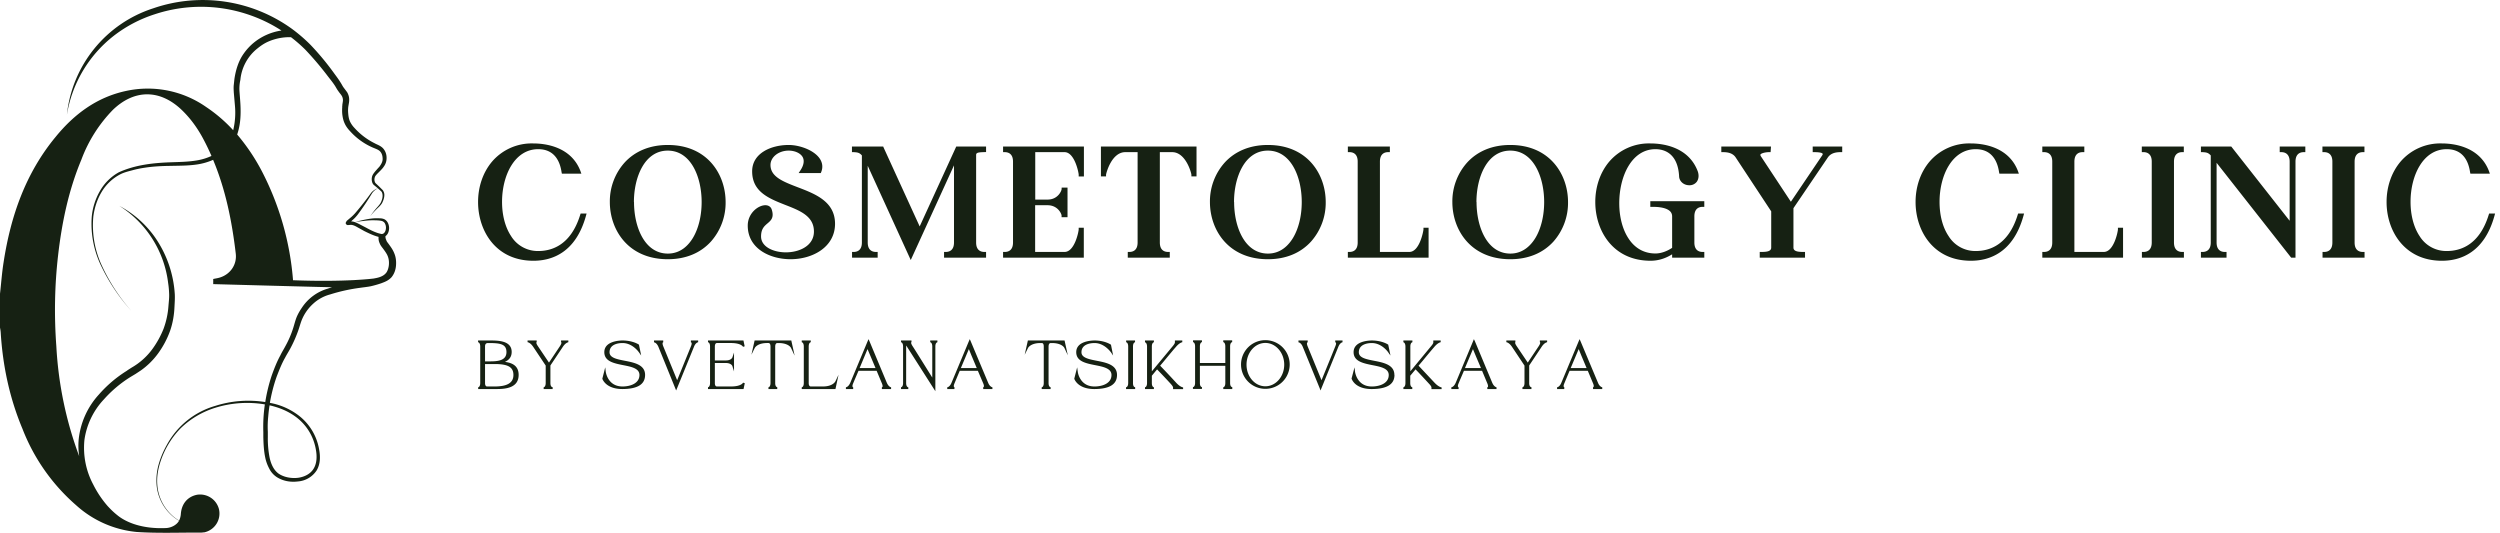 <?xml version="1.0" encoding="utf-8"?>
<svg xmlns="http://www.w3.org/2000/svg" fill="none" viewBox="0 0 244 52">
  <path d="m57.25 20.84-.06.22c-1 3.62-3.34 4.39-5.13 4.39-3.71 0-5.4-2.97-5.4-5.73 0-1.5.48-2.89 1.35-3.93A5.1 5.1 0 0 1 52.06 14c1.08 0 3.68.27 4.6 2.72l.08.23h-1.9l-.03-.14c-.15-1.03-.67-2.25-2.28-2.25-2.32 0-3.53 2.59-3.53 5.14 0 1.3.31 2.48.88 3.34a3.06 3.06 0 0 0 2.65 1.46c1.37 0 3.2-.61 4.1-3.54l.04-.12h.58Zm4.62-1.12c0-2.42 1.04-5.02 3.3-5.02 2.28 0 3.31 2.6 3.31 5.02 0 1.33-.3 2.57-.84 3.48-.42.7-1.18 1.55-2.46 1.55-2.27 0-3.3-2.6-3.3-5.03Zm3.3-5.57c-1.73 0-3.2.6-4.23 1.74a5.68 5.68 0 0 0-1.42 3.83c0 2.69 1.77 5.58 5.66 5.58 1.74 0 3.2-.6 4.23-1.75a5.7 5.7 0 0 0 1.41-3.83c0-2.68-1.76-5.57-5.64-5.57Zm16.33 7.69c0 2.27-2.18 3.46-4.34 3.46-2.01 0-4.18-1.03-4.18-3.28 0-1.21 1.02-1.99 1.72-1.99.31 0 .54.16.62.42.26.8-.09 1.08-.42 1.36-.3.26-.62.53-.62 1.27 0 1.02 1.22 1.55 2.42 1.55 1.32 0 2.74-.64 2.74-2.03 0-1.51-1.36-2.04-2.8-2.6-1.59-.63-3.23-1.27-3.23-3.28 0-1.77 1.85-2.57 3.57-2.57 1.05 0 2.48.5 3.04 1.35.26.4.31.85.13 1.29l-.04.1h-2.16l.17-.26c.33-.5.4-.94.23-1.28-.24-.45-.86-.65-1.37-.65-.98 0-1.78.63-1.78 1.4 0 1.16 1.24 1.63 2.67 2.18 1.7.65 3.63 1.39 3.63 3.56Zm13.77-6.72v8.55c0 .8.5.92.8.92h.17v.56h-4.1v-.56h.17c.3 0 .8-.12.8-.92v-7.53l-4.22 9.24-4.2-9.2v7.49c0 .8.5.92.8.92h.17v.56h-2.5v-.56h.16c.3 0 .8-.12.8-.92v-8.5c-.23-.26-.4-.3-.8-.32h-.17v-.55h3.05l.04.1 3.52 7.7 3.57-7.8h2.91v.54l-.28.01c-.5.02-.69.06-.69.27Zm10.01 2.1v-.17c0-.18-.39-2.2-1.38-2.2h-2.86v4.63h1.2c1.04 0 1.37-.89 1.37-1l.01-.17h.57v2.89h-.58v-.17c0-.12-.33-1-1.38-1h-1.2v4.56h2.87c1 0 1.38-2.02 1.38-2.2v-.16h.5v2.92H97.9v-.56h.17c.3 0 .8-.12.8-.92v-7.9c0-.8-.5-.92-.8-.92h-.17v-.55h7.89v2.92h-.51Zm11.5-2.92v2.92h-.5v-.17c-.01-.18-.55-2.2-1.88-2.2h-1.2v8.82c0 .8.5.92.8.92h.17v.56h-4.1v-.56h.16c.3 0 .8-.12.8-.92v-8.82h-1.2c-1.33 0-1.86 2.02-1.88 2.2v.17h-.5V14.3h9.33Zm3.66 5.42c0-2.42 1.04-5.02 3.3-5.02 2.28 0 3.31 2.6 3.31 5.02 0 1.33-.3 2.57-.84 3.48-.42.7-1.18 1.55-2.46 1.55-2.27 0-3.3-2.6-3.3-5.03Zm3.3-5.57c-1.73 0-3.2.6-4.23 1.74a5.68 5.68 0 0 0-1.42 3.83c0 2.69 1.77 5.58 5.66 5.58 1.74 0 3.2-.6 4.23-1.75a5.7 5.7 0 0 0 1.41-3.83c0-2.68-1.76-5.57-5.64-5.57Zm15.69 8.07v2.93h-7.88v-.56h.16c.3 0 .8-.12.8-.92v-7.9c0-.8-.5-.92-.8-.92h-.16v-.55h4.1v.55h-.17c-.3 0-.8.12-.8.93v8.81h2.87c1 0 1.37-2.02 1.38-2.2v-.16h.5Zm4.67-2.5c0-2.42 1.04-5.02 3.3-5.02 2.28 0 3.31 2.6 3.31 5.02 0 1.33-.3 2.57-.84 3.48-.42.7-1.19 1.55-2.46 1.55-2.27 0-3.3-2.6-3.3-5.03Zm3.3-5.57c-1.74 0-3.2.6-4.23 1.74a5.68 5.68 0 0 0-1.42 3.83c0 2.69 1.77 5.58 5.66 5.58 1.74 0 3.2-.6 4.23-1.75a5.7 5.7 0 0 0 1.4-3.83c0-2.68-1.76-5.57-5.63-5.57Zm17.97 6.97v2.55c0 .8.5.92.8.92h.17v.56h-3.14v-.33c-.67.42-1.38.63-2.1.63-3.71 0-5.4-2.97-5.4-5.73 0-1.5.48-2.89 1.35-3.93A5.1 5.1 0 0 1 161.1 14c1.08 0 3.68.27 4.6 2.72.13.37.1.73-.08 1a.88.88 0 0 1-.75.36c-.55 0-.99-.4-.99-.9-.14-2.27-1.5-2.62-2.31-2.62-2.32 0-3.53 2.65-3.53 5.27 0 1.32.31 2.53.88 3.41.63.99 1.55 1.5 2.65 1.5.51 0 1.09-.19 1.63-.55v-3.07c0-.2-.07-.37-.2-.5-.17-.17-.62-.44-1.72-.43h-.21v-.55h5.27v.55h-.17c-.3 0-.8.12-.8.93Zm14.43-6.82v.55h-.17c-.6 0-1 .17-1.24.53l-3.35 4.94v3.85c0 .37.46.42.96.42h.17v.56h-4.42v-.56h.17c.5 0 .95-.05.95-.42v-3.54l-3.46-5.25c-.3-.47-.85-.53-1.24-.53H168v-.55h4.85l-.04.55h-.16c-.33 0-.75.1-.83.23-.02.04 0 .1.04.17l2.93 4.44 3.04-4.5c.07-.1.08-.16.06-.18-.01-.04-.13-.16-.8-.16h-.17v-.55h2.89Zm17.75 6.54-.06.22c-1 3.62-3.34 4.39-5.13 4.39-3.71 0-5.4-2.97-5.4-5.73 0-1.5.48-2.89 1.35-3.93a5.1 5.1 0 0 1 4.05-1.79c1.08 0 3.68.27 4.6 2.72l.08.23h-1.9l-.03-.14c-.15-1.03-.67-2.25-2.28-2.25-2.32 0-3.53 2.59-3.53 5.14 0 1.3.3 2.48.88 3.34a3.06 3.06 0 0 0 2.65 1.46c1.37 0 3.2-.61 4.1-3.54l.04-.12h.58Zm9.66 1.38v2.93h-7.88v-.56h.17c.3 0 .8-.12.8-.92v-7.9c0-.8-.5-.92-.8-.92h-.17v-.55h4.1v.55h-.17c-.3 0-.8.12-.8.93v8.81h2.87c1 0 1.38-2.02 1.38-2.2v-.16h.5Zm4.97-6.44v7.89c0 .8.5.92.8.92h.17v.56h-4.1v-.56h.16c.3 0 .8-.12.8-.92v-7.9c0-.8-.5-.92-.8-.92h-.17v-.55h4.1v.55h-.16c-.3 0-.8.12-.8.93ZM225 14.3v.55h-.16c-.3 0-.8.12-.8.93v9.37h-.42l-7.28-9.26v7.78c0 .8.5.92.8.92h.17v.56h-2.5v-.56h.16c.3 0 .8-.12.8-.92v-8.5c-.24-.26-.4-.3-.8-.32h-.16v-.55h2.96l5.7 7.25v-5.77c0-.8-.5-.93-.8-.93h-.17v-.55h2.5Zm4.81 1.48v7.89c0 .8.5.92.8.92h.17v.56h-4.1v-.56h.16c.3 0 .8-.12.8-.92v-7.9c0-.8-.5-.92-.8-.92h-.17v-.55h4.1v.55h-.16c-.3 0-.8.12-.8.93Zm13.71 5.06-.06.22c-1 3.62-3.34 4.39-5.13 4.39-3.7 0-5.4-2.97-5.4-5.73 0-1.5.48-2.89 1.35-3.93a5.11 5.11 0 0 1 4.06-1.79c1.07 0 3.67.27 4.59 2.72l.08.23h-1.9l-.03-.14c-.15-1.03-.66-2.25-2.28-2.25-2.32 0-3.53 2.59-3.53 5.14 0 1.3.31 2.48.88 3.34a3.06 3.06 0 0 0 2.65 1.46c1.37 0 3.2-.61 4.1-3.54l.04-.12h.58ZM48.27 37.72h-.75s-.18 0-.18-.33v-1.86h.93c1.32 0 1.84.3 1.84 1.07 0 .76-.59 1.12-1.84 1.12Zm-.93-3.92c0-.3.2-.31.25-.32 1.14 0 1.84.05 1.84.88 0 .8-.76.91-1.58.91h-.51V33.8Zm1.94 1.52c.44-.2.66-.52.66-.97 0-1.12-1.35-1.12-2.16-1.12h-1.12v.17s.21.02.21.43v3.55c0 .4-.2.42-.2.42v.17h1.84c.9 0 2.11-.14 2.11-1.38 0-.9-.64-1.18-1.34-1.27Zm6.2-1.92s-.27.02-.56.47l-1.2 1.8v1.72c0 .4.21.4.22.4v.18h-.88v-.17s.2-.02.2-.42v-1.7l-1.2-1.8c-.3-.46-.56-.48-.57-.48v-.17h.89v.17s-.02 0-.03.02c0 .02-.03.1.14.35l1.09 1.62 1.08-1.62c.17-.26.13-.34.13-.35 0-.02-.03-.02-.03-.02v-.17h.71v.17Zm7.48 3.19c0 .92-.72 1.37-2.2 1.38h-.01c-1.51 0-1.9-.83-1.96-1v-.02l.28-1.1.05.43c.01.06.2 1.44 1.64 1.44.76 0 1.65-.3 1.65-1.12 0-.64-.76-.8-1.58-.96-.91-.18-1.85-.37-1.85-1.27 0-1.08 1.49-1.14 1.78-1.14.96 0 1.55.37 1.57.39l.03.02.22 1.06-.24-.34s-.61-.88-1.58-.88c-.38 0-1.27.1-1.27.9 0 .54.72.68 1.49.83.93.18 1.98.39 1.98 1.38Zm5.18-3.19s-.25.03-.41.45l-1.66 4.07-.08.19-.08-.2-1.65-4.06c-.18-.42-.42-.44-.43-.44v-.18h.9v.18s-.03 0-.05.03c-.01.03-.04.12.05.35l1.36 3.32 1.35-3.32c.1-.23.06-.32.05-.35a.08.08 0 0 0-.06-.03v-.18h.71v.18Zm4.39 3.95.16.05-.12.57H69.1v-.17s.2-.02.2-.42v-3.56c0-.4-.2-.42-.2-.42v-.17h3.46l.12.57-.16.05s-.16-.37-1.18-.37h-1.37c-.06 0-.2.04-.2.34v1.36h1.07c.53 0 .63-.28.64-.29l.16-.48v1.84l-.16-.52c0-.01-.11-.3-.64-.3h-1.07v1.96c0 .21.07.33.2.33h1.37c1.02 0 1.18-.36 1.18-.37Zm5.01-2.67-.33-.71c0-.02-.24-.49-1.22-.49h-.13c-.03 0-.2.02-.2.34v3.57c0 .39.2.4.2.4v.18H75v-.17s.2-.02.2-.42v-3.56c0-.22-.07-.34-.2-.34h-.12c-.98 0-1.21.47-1.22.49l-.32.65.31-1.39h3.58l.32 1.45Zm4.3 1.9-.3 1.39h-3.29v-.17s.2-.02.2-.42v-3.56c0-.4-.2-.42-.2-.42v-.17h.88v.17s-.2.02-.2.42v3.57c0 .3.15.33.2.33h1.18c.97 0 1.2-.47 1.22-.49l.31-.65Zm2.06-.66.77-1.85.25.59.53 1.26h-1.56Zm2.65 1.43-1.7-4.07-.08-.18-.08.18-1.7 4.07c-.18.42-.42.45-.43.45v.17h.71v-.17s-.03 0-.05-.04c-.02-.03-.05-.12.05-.35l.12-.29.4-.93h1.77l.51 1.22c.1.23.07.32.06.35-.02.03-.06.04-.06.04v.17h.9v-.17s-.24-.03-.42-.45Zm4.95-3.95c-.01 0-.21.02-.21.41v4.37l-.16-.25-2.59-4.06a1.3 1.3 0 0 0-.1-.14.6.6 0 0 0 0 .08v3.57c0 .4.2.42.21.42v.17h-.71v-.17s.2-.02.2-.42v-3.56c0-.4-.2-.42-.2-.42v-.17h1.02v.17s-.02 0-.03.02c0 .02-.03.1.13.35.2.3 1.38 2.2 1.93 3.08v-3.03c0-.4-.2-.42-.2-.42v-.17h.7v.17Zm2.28 2.52.78-1.85.24.59.53 1.26h-1.55Zm2.66 1.43-1.71-4.07-.08-.18-.08.18-1.7 4.07c-.17.42-.41.45-.42.45v.17h.7l.01-.17s-.03 0-.05-.04c-.02-.03-.05-.12.05-.35l.12-.29.39-.93h1.77l.52 1.22c.1.23.07.32.05.35-.02.03-.05.04-.05.04v.17h.9v-.17s-.25-.03-.42-.45Zm7.78-2.67-.33-.71c0-.02-.24-.49-1.22-.49h-.13c-.03 0-.2.02-.2.34v3.57c0 .39.2.4.2.4v.18h-.87v-.17s.2-.02.2-.42v-3.56c0-.22-.06-.34-.2-.34h-.12c-.97 0-1.21.47-1.22.49l-.32.65.31-1.39h3.58l.32 1.45Zm4.8 1.91c0 .92-.72 1.37-2.2 1.38h-.01c-1.51 0-1.9-.83-1.96-1v-.02l.28-1.1.06.43c0 .06.2 1.44 1.63 1.44.77 0 1.66-.3 1.66-1.12 0-.64-.77-.8-1.58-.96-.92-.18-1.86-.37-1.86-1.27 0-1.08 1.49-1.14 1.79-1.14.96 0 1.54.37 1.56.39l.04.02.21 1.06-.23-.34c-.01 0-.62-.88-1.58-.88-.39 0-1.28.1-1.28.9 0 .54.73.68 1.49.83.93.18 1.98.39 1.98 1.38Zm1.77 1.21v.17h-.89v-.17s.21-.02.21-.42v-3.56c0-.4-.2-.42-.2-.42v-.17h.87v.17s-.2.02-.2.42v3.57c0 .4.2.4.2.4Zm4.68.01v.17h-.98v-.17c0-.03-.03-.13-.24-.36-.5-.55-1.08-1.15-1.32-1.4l-.51.62v.72c0 .39.2.41.2.41v.17h-.87v-.17s.2-.02.2-.42v-3.55c0-.4-.2-.42-.2-.43v-.17h.87v.17s-.2.03-.2.42v2.42l2.05-2.47c.23-.28.2-.36.2-.36v-.18h.72v.17s-.27.03-.64.48c-.15.16-.67.79-1.2 1.43l-.32.38c.24.25.96 1 1.55 1.65.41.45.69.47.69.47Zm4.8-.01v.17h-.88v-.17s.2-.02.2-.42V35.7h-2.48v1.68c0 .4.2.4.2.4v.18h-.88v-.17s.21-.02.21-.42v-3.56c0-.4-.2-.42-.2-.42v-.17h.87v.17s-.2.02-.2.42v1.62h2.48v-1.62c0-.4-.2-.42-.2-.42v-.17h.87v.17s-.2.02-.2.42v3.57c0 .4.2.4.2.4Zm3.23-.1c-1.02 0-1.84-.94-1.84-2.11s.82-2.12 1.84-2.12c1.01 0 1.84.95 1.84 2.12 0 1.17-.83 2.11-1.84 2.11Zm0-4.5a2.37 2.37 0 0 0 0 4.75 2.37 2.37 0 0 0 0-4.75Zm7.54.2c-.01 0-.25.03-.42.45l-1.66 4.07-.08.19-.07-.2-1.66-4.06c-.17-.42-.41-.44-.42-.44v-.18h.9v.18s-.03 0-.05.03c-.02.03-.05.12.04.35l1.36 3.32 1-2.45.35-.87c.1-.23.07-.32.05-.35a.08.08 0 0 0-.06-.03v-.18h.71v.18Zm5.06 3.19c0 .92-.73 1.37-2.21 1.38h-.01c-1.52 0-1.9-.83-1.96-1l-.01-.02.29-1.1.05.43c.01.06.2 1.44 1.64 1.44.76 0 1.65-.3 1.65-1.12 0-.64-.76-.8-1.58-.96-.9-.18-1.85-.37-1.85-1.27 0-1.08 1.48-1.14 1.78-1.14.96 0 1.55.37 1.57.39l.03.02.22 1.06-.24-.34s-.61-.88-1.58-.88c-.38 0-1.27.1-1.27.9 0 .54.72.68 1.49.83.93.18 1.98.39 1.98 1.38Zm4.6 1.22v.17h-.99v-.17c0-.03-.02-.13-.24-.36a97.82 97.82 0 0 0-1.31-1.4l-.52.62v.72c0 .39.2.41.2.41v.17h-.87v-.17s.2-.02.2-.42v-3.55c0-.4-.2-.42-.2-.43v-.17h.88v.17s-.2.03-.2.42v2.42l2.04-2.47c.24-.28.2-.36.2-.36v-.18h.72v.17s-.27.03-.64.48c-.13.15-.6.7-1.08 1.29l-.44.52 1.55 1.65c.42.45.7.47.7.47Zm2.28-1.89.78-1.85.31.75.47 1.1h-1.56Zm2.66 1.43-1.7-4.07-.09-.18-.07.18-1.7 4.07c-.18.42-.42.45-.43.45v.17h.71v-.17s-.03 0-.05-.04c-.02-.03-.05-.12.05-.35l.12-.29.4-.93h1.77l.51 1.22c.1.23.07.32.06.35a.07.07 0 0 1-.06.04v.17h.9v-.17s-.24-.03-.42-.45ZM151 33.4s-.26.02-.55.47l-1.2 1.8v1.72c0 .4.21.4.22.4v.18h-.88v-.17s.2-.02.2-.42v-1.7l-1.2-1.8c-.3-.46-.56-.48-.57-.48v-.17h.88v.17l-.02.02c0 .02-.03.1.14.35l1.09 1.62 1.08-1.62c.17-.26.13-.34.13-.35 0-.02-.03-.02-.03-.02v-.17h.71v.17Zm2.3 2.52.78-1.85.24.59.53 1.26h-1.55Zm2.66 1.43-1.71-4.07-.08-.18-.08.18-1.7 4.07c-.17.42-.41.45-.42.45v.17h.7l.01-.17s-.03 0-.05-.04c-.02-.03-.05-.12.05-.35l.12-.29.39-.93h1.78l.51 1.22c.1.23.07.32.05.35a.08.08 0 0 1-.05.04v.17h.9v-.17s-.25-.03-.42-.45ZM33.97 21.64Zm3.73 4.97c-.33.46-1.04.53-1.2.57 0 0-2.71.37-7.9.17a27.82 27.82 0 0 0-3.08-10.71 19.47 19.47 0 0 0-2.37-3.51l.07-.23c.26-.86.29-1.76.25-2.62-.02-.43-.06-.86-.09-1.28a3.9 3.9 0 0 1 .08-1.2 4.45 4.45 0 0 1 1.69-3.09c.32-.26.65-.48 1.01-.64a5.22 5.22 0 0 1 2.24-.44 14.09 14.09 0 0 1 1.4 1.22 31.12 31.12 0 0 1 2.22 2.62c.23.3.48.6.67.9.1.15.19.34.32.51.11.17.26.33.33.45.08.12.12.26.13.4.01.13-.03.3-.06.51v.05-.03.05l-.01.06v.11a4.12 4.12 0 0 0 .01.7c.04.3.1.61.25.91.14.3.35.55.55.76a6.4 6.4 0 0 0 2.17 1.55c.28.12.54.2.7.36.16.16.25.4.26.65.03.25-.05.47-.2.7a3.4 3.4 0 0 1-.11.16l-.14.15-.29.33c-.09.12-.19.23-.26.4a1 1 0 0 0 .02.73c.04.08.1.16.16.2l.34.28.01.02c-.25.09-.49.24-.66.46a28.63 28.63 0 0 1-1.49 1.9c-.17.2-.34.37-.55.54l-.32.27-.09.14-.02.09c0 .05.03.1.08.14.08.06.12.05.15.05l.21-.02c.22-.02.44.08.67.21l.7.39c.45.22.89.44 1.4.57-.02.2.01.42.1.61.08.22.22.38.31.5.2.27.4.54.49.79.2.5.13 1.2-.15 1.6Zm-5.67 1.55a4.53 4.53 0 0 0-2.57 1.88c-.2.29-.38.6-.52.94-.13.34-.21.67-.31.99a9.55 9.55 0 0 1-.78 1.82c-.15.29-.34.58-.49.9-.33.6-.58 1.24-.82 1.9a16 16 0 0 0-.65 2.65 10.62 10.62 0 0 0-4.9.38 7.84 7.84 0 0 0-4.69 3.77c-.34.6-.61 1.22-.8 1.88a5.74 5.74 0 0 0-.22 2.02 4.51 4.51 0 0 0 2.19 3.54c-.22.4-.76.7-1.32.71-2.17.09-3.8-.5-4.74-1.29-.3-.24-.57-.5-.83-.78l-.04-.04a9.94 9.94 0 0 1-1.43-2.12 7.62 7.62 0 0 1-.87-4.37 7.24 7.24 0 0 1 1.9-3.96 11.82 11.82 0 0 1 2.6-2.19l.5-.3.5-.33a7.27 7.27 0 0 0 1.73-1.72 8.8 8.8 0 0 0 1.13-2.15c.27-.77.4-1.58.43-2.36.02-.4.05-.79.03-1.2a10.87 10.87 0 0 0-1.92-5.55 9.98 9.98 0 0 0-3.5-3.09 10.37 10.37 0 0 1 4.77 7.53c.06.38.09.75.1 1.13.01.36-.04.75-.07 1.13a8 8 0 0 1-.47 2.19 9.03 9.03 0 0 1-1.07 1.96 6.52 6.52 0 0 1-2.04 1.84c-.17.11-.34.21-.5.33a12.15 12.15 0 0 0-2.73 2.33 7.67 7.67 0 0 0-1.95 4.35c-.05.56-.03 1.11.05 1.65A36.28 36.28 0 0 1 5.5 33.81c-.22-2.97-.17-5.93.17-8.89.37-3.2 1.02-6.34 2.27-9.33a13.9 13.9 0 0 1 3.08-4.87c2.06-1.98 4.5-2.02 6.6-.1.85.79 1.53 1.7 2.09 2.7.34.62.65 1.25.93 1.9a5.6 5.6 0 0 1-1.45.44c-.83.14-1.68.15-2.54.18-1.7.06-3.46.25-5.06.98a4.79 4.79 0 0 0-1.84 1.83 6.2 6.2 0 0 0-.79 2.45 9.45 9.45 0 0 0 .98 4.99 18.23 18.23 0 0 0 2.86 4.23 18.19 18.19 0 0 1-2.8-4.27 9.33 9.33 0 0 1-.89-4.93c.11-.83.37-1.65.8-2.37a4.57 4.57 0 0 1 1.78-1.71c.37-.2.77-.3 1.19-.41.4-.11.82-.2 1.24-.26.83-.13 1.68-.17 2.53-.18.86-.02 1.72-.01 2.59-.14a6.08 6.08 0 0 0 1.56-.45c1.22 2.91 1.84 6 2.21 9.15.13 1.08-.53 2-1.5 2.32-.23.08-.48.11-.7.16v.5s10.93.3 11.38.3h.22l-.39.13Zm-3.25 12.46a5 5 0 0 1 2.05 3.27c.12.64.1 1.33-.22 1.85-.32.54-.95.83-1.58.9-.63.06-1.3-.06-1.82-.4-.5-.35-.77-.97-.9-1.6a9.76 9.76 0 0 1-.17-1.98v-.52a9.66 9.66 0 0 1 .04-1.5c.03-.36.07-.72.13-1.08.89.2 1.74.54 2.47 1.06Zm9.72-15.85c-.15-.4-.36-.67-.56-.95-.11-.15-.2-.25-.23-.36-.03-.08-.1-.2-.09-.41a.8.8 0 0 0 .29-.4c.1-.28.09-.61-.05-.89a.82.82 0 0 0-.32-.35 1 1 0 0 0-.45-.1 4.5 4.5 0 0 0-.82.02c-.54.06-1.06.2-1.59.32.54-.04 1.07-.14 1.6-.15.27 0 .53 0 .8.03.12.02.24.04.32.1.1.06.16.14.2.25.19.4-.02 1.07-.44.94-.48-.1-.97-.35-1.43-.6l-.71-.37c-.21-.1-.46-.24-.75-.24l.1-.1c.21-.17.41-.39.57-.6a26.34 26.34 0 0 0 1.35-2.01c.14-.22.35-.4.59-.52l.3.27c.05.05.08.08.1.14a.6.6 0 0 1 .05.18c.04.26-.04.54-.16.79-.12.24-.34.44-.52.66a8.1 8.1 0 0 0-.52.69c.18-.23.37-.44.57-.64.2-.21.43-.38.59-.65.13-.26.24-.55.22-.87a.85.85 0 0 0-.06-.23l-.06-.12a1.2 1.2 0 0 0-.08-.09l-.3-.3-.32-.3c-.09-.08-.12-.18-.14-.3a.73.73 0 0 1 .05-.36c.04-.1.14-.2.23-.3l.3-.3.16-.17c.05-.06.1-.11.14-.18a1.4 1.4 0 0 0 .3-.91c0-.32-.11-.66-.35-.92-.25-.26-.57-.35-.8-.48a6.58 6.58 0 0 1-1.98-1.5 2.4 2.4 0 0 1-.44-.63c-.1-.22-.15-.48-.17-.74a3.64 3.64 0 0 1-.02-.4l.01-.2.03-.23v.04c.02-.17.08-.37.07-.63 0-.25-.08-.49-.2-.7l-.36-.48c-.1-.14-.17-.3-.29-.48-.22-.36-.45-.65-.68-.97a25.99 25.99 0 0 0-2.25-2.7 15.65 15.65 0 0 0-1.8-1.55 14.87 14.87 0 0 0-13.57-2 12.25 12.25 0 0 0-8.4 10.37 12.31 12.31 0 0 1 4.58-7.7 13 13 0 0 1 4-2.1 14.4 14.4 0 0 1 8.94-.03c1.21.39 2.36.93 3.42 1.62a5.54 5.54 0 0 0-2.74 1.22 5.3 5.3 0 0 0-.92 1c-.54.74-.8 1.64-.93 2.5l-.07.65c-.02.25 0 .47.01.69l.11 1.27a7.4 7.4 0 0 1-.17 2.4 14.4 14.4 0 0 0-2.63-2.26 9.94 9.94 0 0 0-7.8-1.58c-2.88.61-5.1 2.28-6.9 4.49C2.5 16.9 1.05 21.08.36 25.54.19 26.58.12 27.63 0 28.67v3.3c.03.16.06.33.07.5.2 3.25.87 6.4 2.13 9.4a18.95 18.95 0 0 0 5.23 7.44 10.24 10.24 0 0 0 5.91 2.61c2.1.14 4.22.05 6.33.06l.3-.03a1.88 1.88 0 0 0 1.4-2.26 1.9 1.9 0 0 0-2.15-1.4c-.92.19-1.5.88-1.57 1.88-.02.25-.08.46-.17.64a4.45 4.45 0 0 1-2.13-3.53c-.05-.67.05-1.34.24-1.99a8.48 8.48 0 0 1 2.01-3.46 8.43 8.43 0 0 1 3.44-2.04 10.43 10.43 0 0 1 4.81-.32 15.3 15.3 0 0 0-.15 2.7v.5c.02.67.05 1.37.2 2.05a4 4 0 0 0 .37 1c.16.33.41.62.72.83.63.41 1.37.53 2.09.44a2.4 2.4 0 0 0 1.82-1.07c.39-.65.37-1.41.24-2.09a5.28 5.28 0 0 0-2.2-3.43 6.5 6.5 0 0 0-2.6-1.08c.15-.87.37-1.74.67-2.58.24-.62.48-1.24.81-1.82.15-.29.33-.57.5-.88a12.48 12.48 0 0 0 .83-1.9c.11-.33.2-.66.32-.95a4.35 4.35 0 0 1 1.1-1.55 3.93 3.93 0 0 1 1.64-.9 17.06 17.06 0 0 1 2.94-.65c.33-.05.67-.08 1.03-.15a10.27 10.27 0 0 0 1.02-.29c.34-.13.7-.25 1.02-.6.28-.35.4-.75.43-1.13.03-.37 0-.78-.15-1.15Z" fill="#162113"/>
</svg>